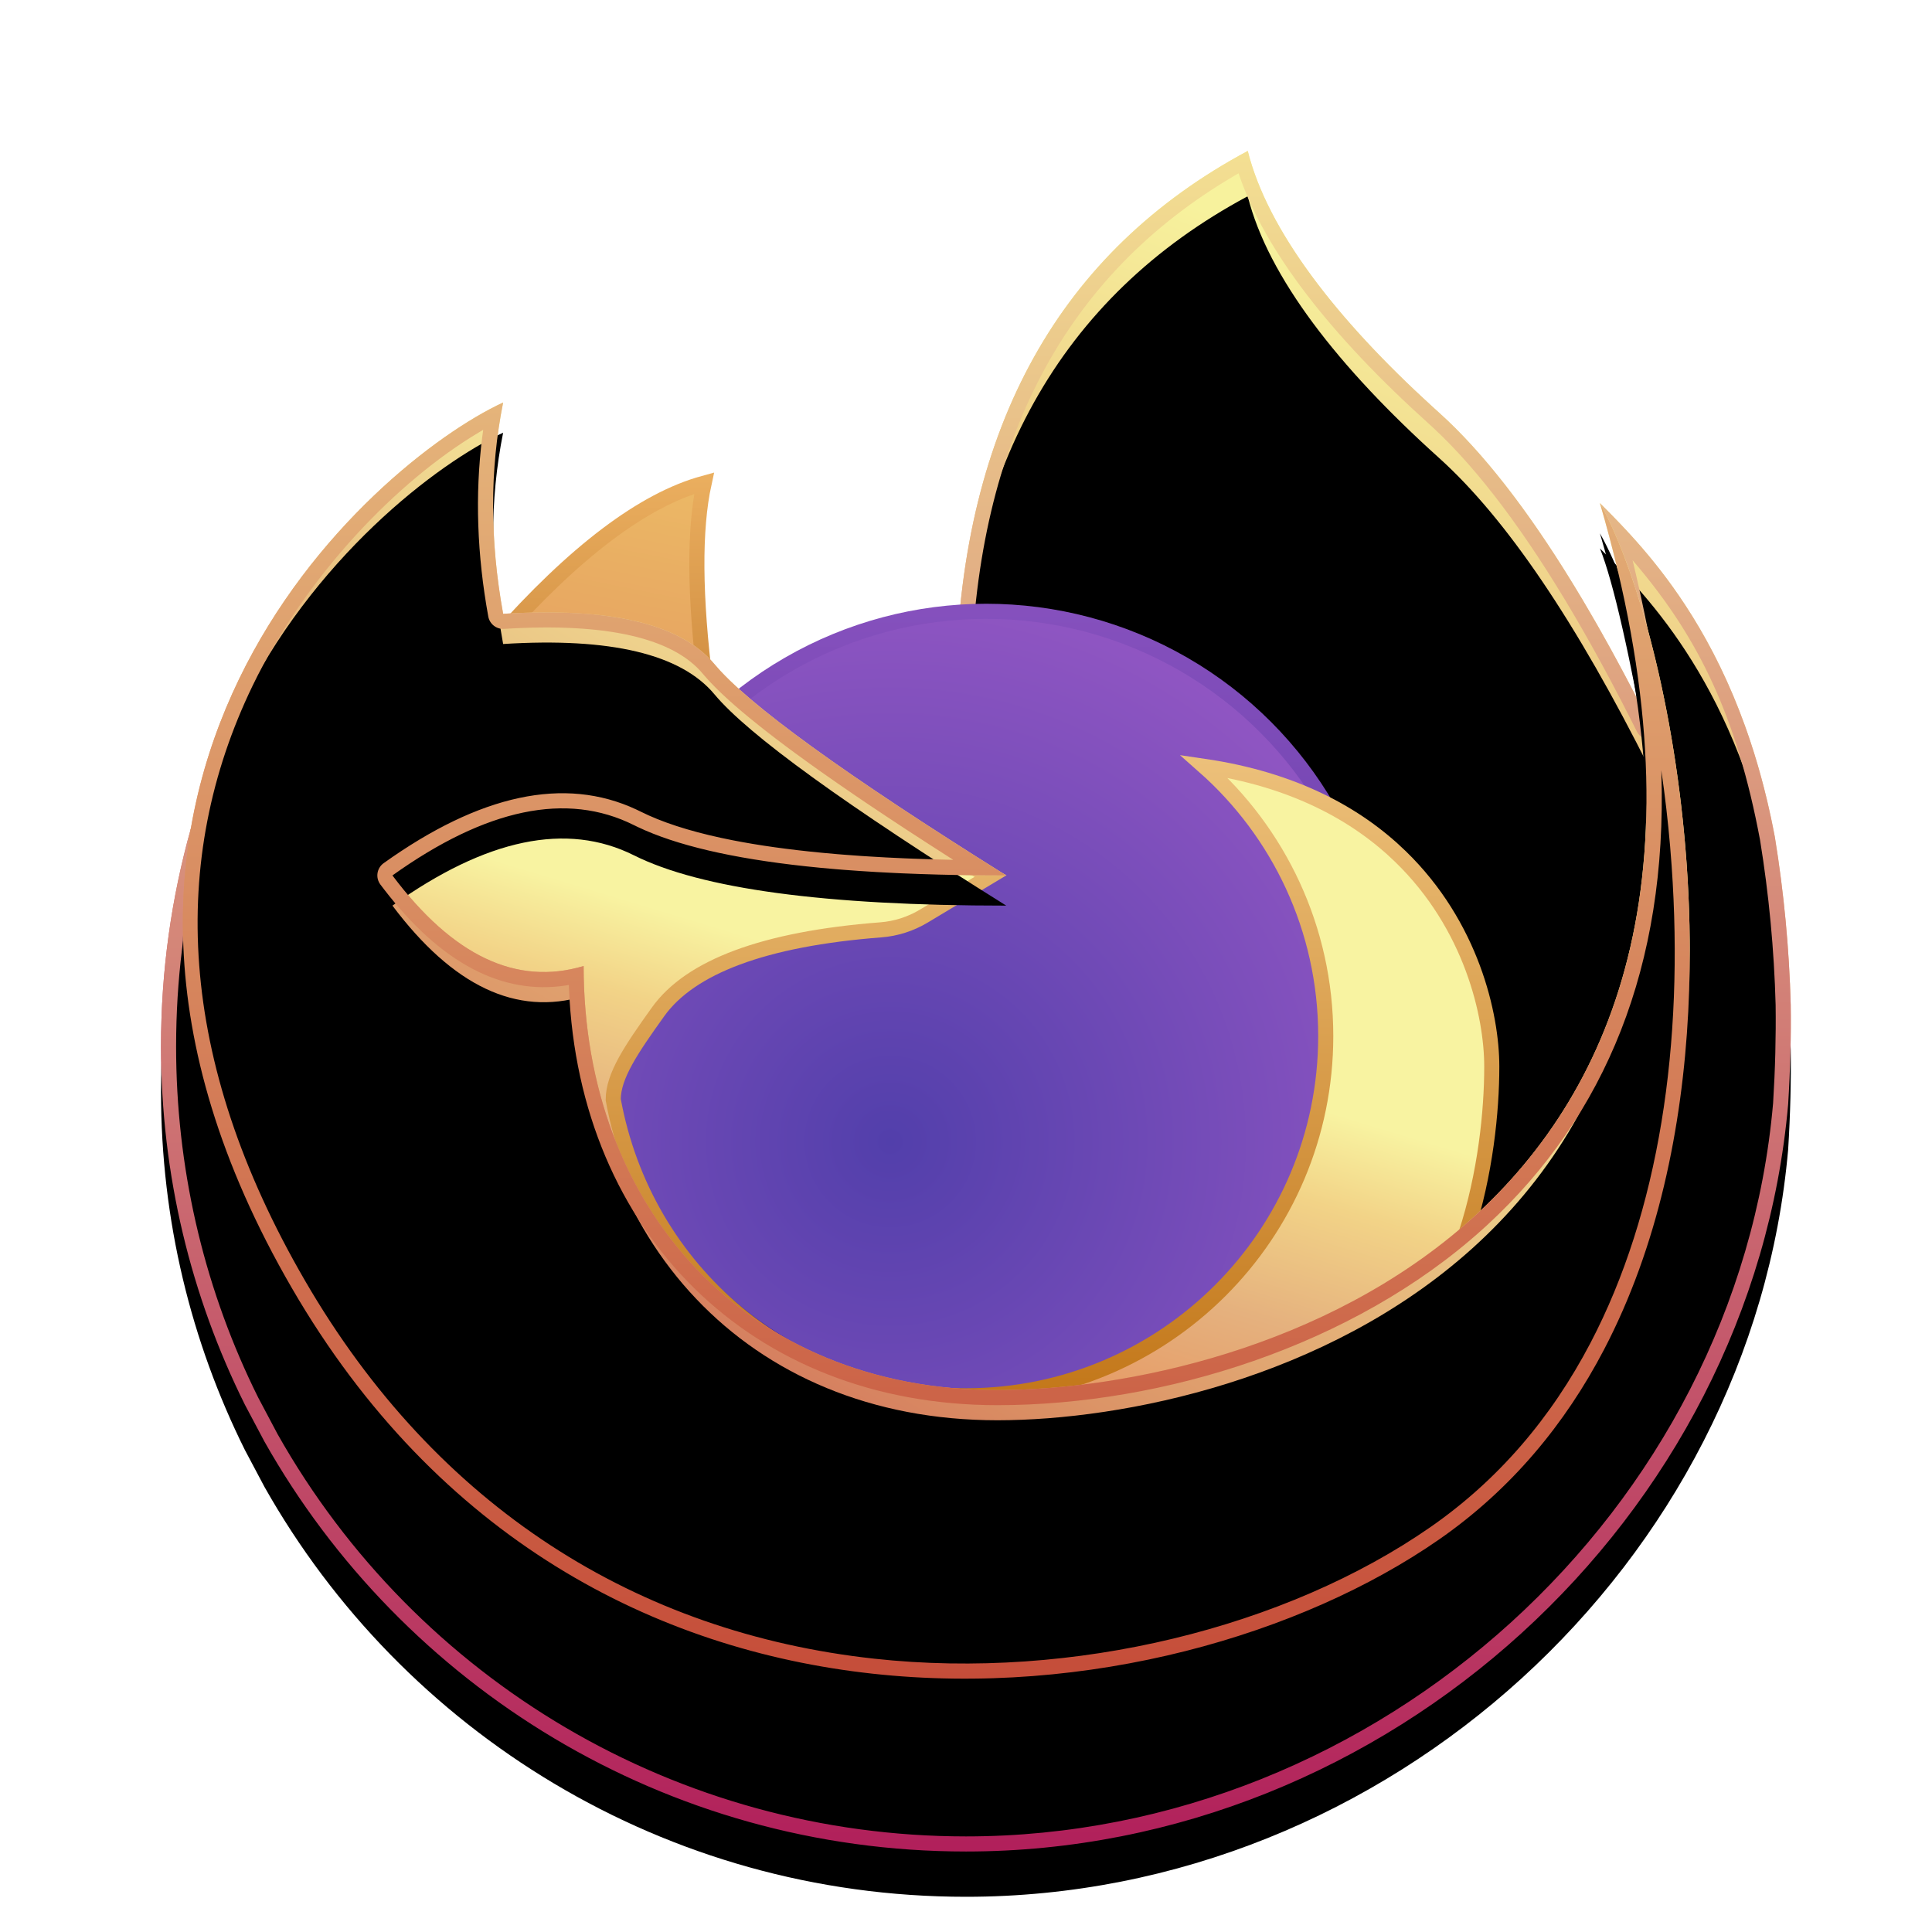 <svg xmlns="http://www.w3.org/2000/svg" xmlns:xlink="http://www.w3.org/1999/xlink" width="128" height="128" viewBox="0 0 128 128">
  <defs>
    <filter id="firefox-zh-a" width="129.6%" height="128.3%" x="-14.8%" y="-14.2%" filterUnits="objectBoundingBox">
      <feOffset dy="2" in="SourceAlpha" result="shadowOffsetOuter1"/>
      <feGaussianBlur in="shadowOffsetOuter1" result="shadowBlurOuter1" stdDeviation="3"/>
      <feColorMatrix in="shadowBlurOuter1" result="shadowMatrixOuter1" values="0 0 0 0 0   0 0 0 0 0   0 0 0 0 0  0 0 0 0.2 0"/>
      <feMerge>
        <feMergeNode in="shadowMatrixOuter1"/>
        <feMergeNode in="SourceGraphic"/>
      </feMerge>
    </filter>
    <linearGradient id="firefox-zh-b" x1="42.72%" x2="14.257%" y1="-4.32%" y2="77.496%">
      <stop offset="0%" stop-color="#F7F29D"/>
      <stop offset="45.316%" stop-color="#E39E6B"/>
      <stop offset="100%" stop-color="#B13669"/>
    </linearGradient>
    <path id="firefox-zh-c" d="M72,1.13686838e-13 C73.333,5.333 78,11.333 84.667,17.333 C89.111,21.333 93.778,28.222 98.667,38 C97.333,30.444 96.222,25.556 95.333,23.333 C98.581,26.581 104.513,32.635 106.921,45.453 C107.523,49.143 107.875,52.869 107.972,56.561 C108,58.633 107.948,60.829 107.803,63.156 C105.403,90.575 81.278,112.667 53.333,112.667 C33.387,112.667 15.998,101.717 6.85,85.501 L5.556,83.061 C2,75.915 0,67.857 0,59.333 C0,54.321 0.691,49.471 1.984,44.872 L9.333,42.667 L52.667,34.667 C53.111,18.222 59.556,6.667 72,1.13686838e-13 Z"/>
    <filter id="firefox-zh-d" width="102.8%" height="102.7%" x="-1.4%" y="-1.3%" filterUnits="objectBoundingBox">
      <feOffset dy="3" in="SourceAlpha" result="shadowOffsetInner1"/>
      <feComposite in="shadowOffsetInner1" in2="SourceAlpha" k2="-1" k3="1" operator="arithmetic" result="shadowInnerInner1"/>
      <feColorMatrix in="shadowInnerInner1" values="0 0 0 0 1   0 0 0 0 1   0 0 0 0 1  0 0 0 0.5 0"/>
    </filter>
    <linearGradient id="firefox-zh-e" x1="50%" x2="50%" y1="0%" y2="100%">
      <stop offset="0%" stop-color="#F3DF92"/>
      <stop offset="100%" stop-color="#B1205B"/>
    </linearGradient>
    <radialGradient id="firefox-zh-f" cx="37.881%" cy="67.109%" r="89.899%" fx="37.881%" fy="67.109%">
      <stop offset="0%" stop-color="#523FAB"/>
      <stop offset="100%" stop-color="#A15CC9"/>
    </radialGradient>
    <linearGradient id="firefox-zh-g" x1="50%" x2="50%" y1="0%" y2="100%">
      <stop offset="0%" stop-color="#8550BD"/>
      <stop offset="100%" stop-color="#4E2F9B"/>
    </linearGradient>
    <linearGradient id="firefox-zh-h" x1="55.27%" x2="37.066%" y1="32.46%" y2="70.845%">
      <stop offset="0%" stop-color="#F8F3A1"/>
      <stop offset="27.508%" stop-color="#F2D387"/>
      <stop offset="66.027%" stop-color="#E5B17E"/>
      <stop offset="100%" stop-color="#E69D68"/>
    </linearGradient>
    <linearGradient id="firefox-zh-i" x1="69.569%" x2="69.569%" y1="-4.566%" y2="108.922%">
      <stop offset="0%" stop-color="#EEC37E"/>
      <stop offset="100%" stop-color="#B86400"/>
    </linearGradient>
    <linearGradient id="firefox-zh-j" x1="72.03%" x2="50%" y1="-11.042%" y2="95.747%">
      <stop offset="0%" stop-color="#ECBA66"/>
      <stop offset="100%" stop-color="#E6A260"/>
    </linearGradient>
    <linearGradient id="firefox-zh-k" x1="50%" x2="50%" y1="-30.575%" y2="100%">
      <stop offset="0%" stop-color="#F1B767"/>
      <stop offset="100%" stop-color="#D18E41"/>
    </linearGradient>
    <linearGradient id="firefox-zh-l" x1="75.856%" x2="34.16%" y1="29.72%" y2="83.783%">
      <stop offset="0%" stop-color="#F8F3A1"/>
      <stop offset="66.41%" stop-color="#DA8E63"/>
      <stop offset="100%" stop-color="#CA5757"/>
    </linearGradient>
    <path id="firefox-zh-m" d="M22.667,16.667 C14,20.667 -10.667,42 8.667,75.333 C28,108.667 66.552,104.579 84.667,92 C89.483,88.656 93.037,84.318 95.593,79.434 C105.777,59.98 100.129,31.86 95.333,23.333 C109.333,71.333 72.073,82.096 55.407,82.096 C38.74,82.096 28,70 28,54 C23.556,55.333 19.333,53.333 15.333,48 C21.556,43.556 26.889,42.444 31.333,44.667 C35.778,46.889 44,48 56,48 C45.333,41.333 38.889,36.667 36.667,34 C34.444,31.333 29.778,30.222 22.667,30.667 C21.778,25.778 21.778,21.111 22.667,16.667 Z"/>
    <filter id="firefox-zh-n" width="102%" height="102.4%" x="-1%" y="-1.2%" filterUnits="objectBoundingBox">
      <feOffset dy="2" in="SourceAlpha" result="shadowOffsetInner1"/>
      <feComposite in="shadowOffsetInner1" in2="SourceAlpha" k2="-1" k3="1" operator="arithmetic" result="shadowInnerInner1"/>
      <feColorMatrix in="shadowInnerInner1" values="0 0 0 0 1   0 0 0 0 1   0 0 0 0 1  0 0 0 0.5 0"/>
    </filter>
    <linearGradient id="firefox-zh-o" x1="50%" x2="50%" y1="0%" y2="100%">
      <stop offset="0%" stop-color="#E5B57B"/>
      <stop offset="100%" stop-color="#C24333"/>
    </linearGradient>
  </defs>
  <g fill="none" fill-rule="evenodd" filter="url(#firefox-zh-a)" transform="translate(10.667 8)">
    <use fill="url(#firefox-zh-b)" xlink:href="#firefox-zh-c"/>
    <use fill="#000" filter="url(#firefox-zh-d)" xlink:href="#firefox-zh-c"/>
    <path fill="url(#firefox-zh-e)" fill-rule="nonzero" d="M72,1.13686838e-13 C73.304,5.215 77.794,11.067 84.225,16.933 L84.667,17.333 C87.531,19.911 90.487,23.689 93.536,28.666 L94.168,29.713 C94.274,29.89 94.379,30.069 94.485,30.249 L95.121,31.347 C95.228,31.533 95.334,31.721 95.44,31.909 L96.08,33.059 C96.187,33.254 96.294,33.449 96.401,33.647 L97.045,34.848 C97.153,35.051 97.26,35.255 97.368,35.461 L98.016,36.713 C98.233,37.137 98.449,37.565 98.667,38 L98.482,36.963 L98.122,34.993 L97.772,33.161 L97.435,31.468 L97.109,29.913 L96.872,28.838 L96.642,27.841 L96.418,26.922 L96.272,26.352 L96.059,25.562 L95.853,24.851 L95.718,24.419 L95.587,24.023 L95.459,23.661 L95.333,23.333 L96.128,24.134 L96.643,24.667 L97,25.046 L97.367,25.444 L97.743,25.862 L98.127,26.301 L98.517,26.761 C98.583,26.84 98.648,26.919 98.714,26.999 L99.112,27.493 C99.179,27.577 99.246,27.663 99.313,27.749 L99.716,28.278 C99.851,28.458 99.986,28.642 100.122,28.831 L100.528,29.409 C103.037,33.052 105.55,38.157 106.921,45.453 C107.523,49.143 107.875,52.869 107.972,56.561 C108,58.633 107.948,60.829 107.803,63.156 C105.403,90.575 81.278,112.667 53.333,112.667 C33.387,112.667 15.998,101.717 6.85,85.501 L5.556,83.061 C2,75.915 0,67.857 0,59.333 C0,54.321 0.691,49.471 1.984,44.872 L9.333,42.667 L52.667,34.667 C53.111,18.222 59.556,6.667 72,1.13686838e-13 Z M71.392,1.482 L71.197,1.595 C59.921,8.178 54.086,19.168 53.666,34.694 C53.655,35.126 53.367,35.497 52.962,35.622 L52.848,35.65 L9.564,43.641 L2.803,45.669 L2.726,45.952 C1.656,50.011 1.075,54.208 1.007,58.478 L1,59.333 C1,67.276 2.77,74.964 6.12,81.941 L6.439,82.592 L7.721,85.01 C16.937,101.346 34.232,111.667 53.333,111.667 C80.699,111.667 104.447,90.031 106.805,63.094 C106.946,60.834 107,58.662 106.973,56.587 C106.876,52.937 106.528,49.256 105.938,45.638 C104.407,37.489 101.875,32.321 97.809,27.485 L97.496,27.117 L97.712,28.026 L97.901,28.857 L98.094,29.737 L98.291,30.667 L98.594,32.156 L98.906,33.757 L99.227,35.472 L99.651,37.826 C99.852,38.962 98.288,39.479 97.772,38.447 L97.45,37.806 L96.808,36.55 L96.168,35.329 C95.53,34.124 94.897,32.971 94.267,31.868 L93.639,30.783 C90.402,25.266 87.281,21.117 84.287,18.341 L83.998,18.077 C77.499,12.228 73.173,6.656 71.451,1.656 L71.392,1.482 Z"/>
    <circle cx="54.667" cy="56.667" r="26.167" fill="url(#firefox-zh-f)" stroke="url(#firefox-zh-g)"/>
    <path fill="url(#firefox-zh-h)" stroke="url(#firefox-zh-i)" d="M69.103,40.77 C75.031,41.64 79.218,43.931 82.125,46.755 C86.812,51.307 88.167,57.224 88.167,60.667 C88.167,66.536 86.512,77.376 79.321,81.952 C74.489,85.026 65.414,87.524 52.112,89.478 L52.112,89.478 L13.808,65.043 L11.867,44.986 L19.417,41.84 C28.927,42.481 36.629,43.337 42.524,44.408 C47.891,45.384 52.043,46.588 54.976,48.031 L54.976,48.031 L50.531,50.698 C49.666,51.217 48.692,51.528 47.685,51.605 C39.941,52.201 35.058,54.059 32.927,57.043 C31.15,59.528 29.961,61.281 29.961,62.852 C31.003,68.58 33.966,73.488 38.136,76.973 C42.256,80.418 47.555,82.475 53.333,82.475 C59.915,82.475 65.873,79.807 70.186,75.494 C74.499,71.181 77.167,65.223 77.167,58.642 C77.167,51.525 74.048,45.137 69.103,40.77 Z"/>
    <path fill="url(#firefox-zh-j)" stroke="url(#firefox-zh-k)" d="M35.982,22.009 C35.315,25.054 35.34,29.504 36.079,35.361 L36.079,35.361 L22.268,32.358 C27.381,26.579 31.945,23.111 35.982,22.009 Z"/>
    <use fill="url(#firefox-zh-l)" xlink:href="#firefox-zh-m"/>
    <use fill="#000" filter="url(#firefox-zh-n)" xlink:href="#firefox-zh-m"/>
    <path fill="url(#firefox-zh-o)" fill-rule="nonzero" d="M22.667,16.667 C21.778,21.111 21.778,25.778 22.667,30.667 C29.62,30.232 34.236,31.285 36.515,33.825 L36.667,34 C36.78,34.136 36.904,34.276 37.038,34.422 L37.323,34.721 L37.636,35.034 C37.691,35.087 37.746,35.141 37.804,35.195 L38.16,35.528 C38.222,35.585 38.286,35.642 38.35,35.7 L38.751,36.054 C38.82,36.114 38.89,36.175 38.962,36.236 L39.406,36.611 L39.88,36.999 L40.382,37.401 L40.914,37.817 L41.474,38.247 L42.064,38.691 L43.004,39.382 L44.009,40.104 L44.715,40.603 L45.829,41.377 L47.009,42.182 L48.254,43.018 L49.12,43.592 L50.94,44.783 L52.877,46.028 L54.406,46.999 L56,48 L54.682,47.995 L53.396,47.982 C53.184,47.979 52.973,47.975 52.764,47.971 L51.524,47.944 L50.315,47.907 L49.137,47.862 C48.943,47.853 48.751,47.845 48.56,47.835 L47.428,47.776 L46.328,47.707 L45.259,47.63 C45.084,47.616 44.909,47.602 44.736,47.587 L43.714,47.496 L42.723,47.395 C37.844,46.869 34.131,46.001 31.584,44.789 L31.333,44.667 C26.889,42.444 21.556,43.556 15.333,48 C19.333,53.333 23.556,55.333 28,54 C28,70 38.74,82.096 55.407,82.096 C72.073,82.096 109.333,71.333 95.333,23.333 C96.388,25.209 97.485,28.033 98.445,31.505 L98.703,32.467 C98.873,33.12 99.038,33.792 99.196,34.484 L99.429,35.534 C102.093,47.952 102.722,65.816 95.593,79.434 C93.037,84.318 89.483,88.656 84.667,92 C66.552,104.579 28,108.667 8.667,75.333 C-10.667,42 14,20.667 22.667,16.667 Z M21.346,18.48 L21.036,18.662 C15.684,21.853 9.607,28.111 6.067,35.435 C0.51,46.933 1.042,60.194 9.532,74.832 C18.276,89.909 31.585,98.172 47.233,99.89 C60.496,101.346 74.569,97.795 84.096,91.179 C88.576,88.068 92.096,83.958 94.707,78.97 C99.244,70.304 100.914,59.197 100.083,47.356 C99.965,45.671 99.795,43.993 99.58,42.346 L99.397,41.027 L99.405,41.263 C99.794,53.998 95.699,63.929 87.882,71.146 L87.539,71.458 C78.99,79.158 66.413,83.096 55.407,83.096 C39.052,83.096 27.698,71.65 27.031,55.511 L27.022,55.256 L26.854,55.285 C22.578,55.951 18.527,53.783 14.783,48.928 L14.533,48.6 C14.197,48.151 14.295,47.513 14.752,47.186 C21.122,42.637 26.733,41.405 31.501,43.637 L31.781,43.772 C33.156,44.46 34.928,45.039 37.096,45.509 L37.878,45.67 C39.607,46.01 41.567,46.285 43.757,46.495 L44.784,46.588 C44.958,46.602 45.134,46.616 45.31,46.63 L46.386,46.709 C46.568,46.721 46.752,46.733 46.936,46.744 L48.061,46.809 L49.219,46.864 C49.414,46.872 49.611,46.88 49.81,46.888 L51.016,46.929 L52.255,46.961 L52.486,46.965 L50.842,45.91 L49.431,44.994 L48.087,44.108 L46.808,43.254 L45.993,42.701 L44.824,41.898 L43.72,41.126 L43.021,40.628 L42.028,39.907 L41.401,39.443 L40.804,38.993 L40.236,38.557 L39.697,38.133 L38.943,37.524 L38.476,37.135 L38.039,36.759 L37.63,36.396 L37.25,36.047 C37.189,35.99 37.13,35.933 37.071,35.877 L36.735,35.548 L36.427,35.232 C36.378,35.181 36.331,35.13 36.284,35.079 L36.02,34.783 L35.898,34.64 C33.932,32.281 29.553,31.238 22.729,31.665 C22.223,31.696 21.773,31.344 21.683,30.846 C20.937,26.746 20.802,22.792 21.278,18.986 L21.346,18.48 Z"/>
  </g>
</svg>
